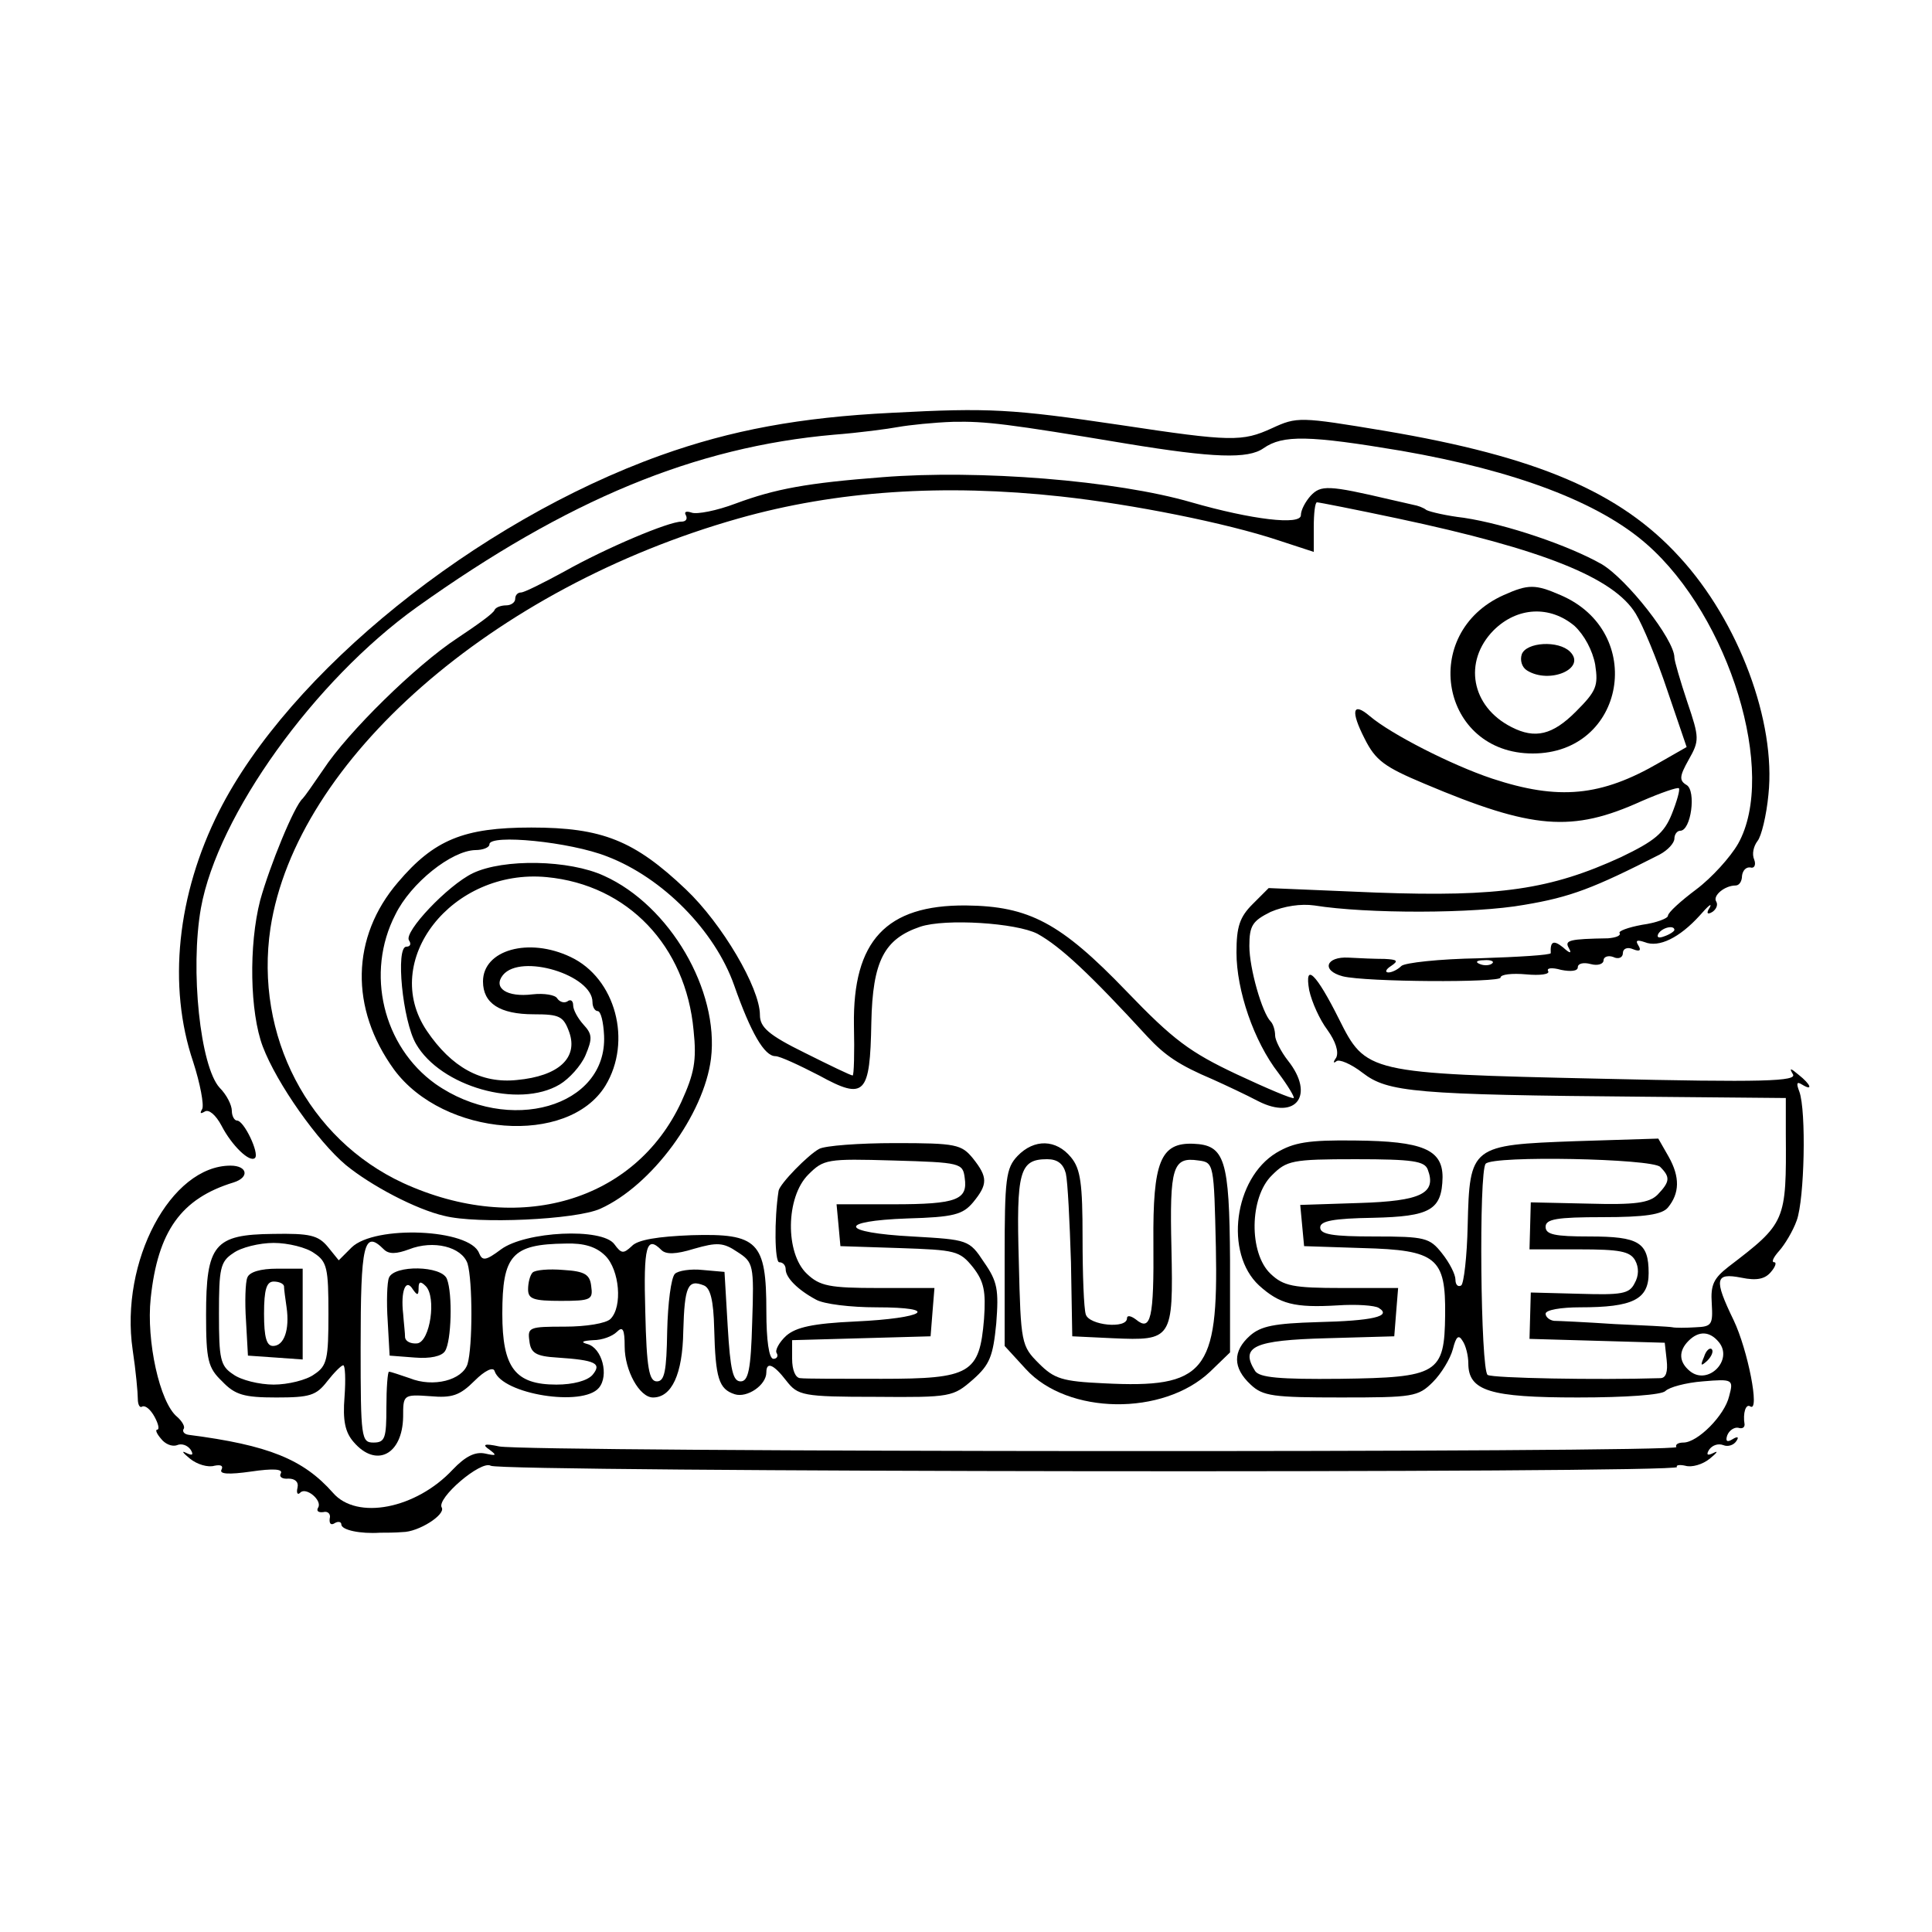 <?xml version="1.0" standalone="no"?>
<!DOCTYPE svg PUBLIC "-//W3C//DTD SVG 20010904//EN"
 "http://www.w3.org/TR/2001/REC-SVG-20010904/DTD/svg10.dtd">
<svg version="1.0" xmlns="http://www.w3.org/2000/svg"
 width="300pt" height="300pt" viewBox="0 0 300 300"
 preserveAspectRatio="xMidYMid meet">
<g transform="translate(0,300) scale(0.1,-0.1)"
fill="#000000" stroke="none">
<path d="M1385 2359 c-143 -7 -250 -27 -359 -66 -287 -103 -577 -337 -686
-553 -65 -129 -80 -271 -40 -389 11 -34 17 -67 14 -73 -4 -7 -3 -8 4 -4 6 4
17 -5 26 -22 16 -31 44 -58 52 -50 7 7 -17 58 -28 58 -4 0 -8 7 -8 15 0 9 -8
25 -19 36 -30 33 -46 183 -29 279 26 144 176 353 335 467 234 167 432 249 648
268 39 3 84 9 100 12 17 3 55 7 85 8 51 1 84 -3 270 -34 134 -22 188 -24 212
-7 30 21 71 20 214 -4 178 -31 307 -80 381 -145 129 -113 203 -356 142 -465
-12 -21 -41 -53 -65 -71 -24 -18 -44 -36 -44 -41 0 -4 -18 -11 -40 -14 -22 -4
-38 -10 -35 -13 2 -4 -6 -7 -18 -8 -60 -1 -68 -3 -61 -15 5 -9 2 -9 -9 1 -15
12 -20 9 -19 -9 0 -3 -50 -6 -111 -8 -62 -1 -116 -7 -121 -12 -6 -6 -15 -10
-20 -10 -6 0 -4 5 4 10 12 8 10 10 -10 11 -14 0 -39 1 -56 2 -35 2 -43 -20 -9
-29 36 -9 245 -10 245 -2 0 5 18 7 40 5 21 -2 37 0 34 5 -3 5 6 6 20 2 15 -3
26 -2 26 4 0 6 9 8 20 5 11 -3 20 0 20 6 0 5 7 8 15 5 8 -4 15 -1 15 6 0 7 7
10 16 6 10 -4 13 -2 8 6 -5 8 -2 9 10 5 22 -9 54 7 85 41 13 15 20 21 16 13
-6 -9 -4 -12 4 -7 6 4 9 11 6 16 -6 9 13 25 30 25 6 0 10 7 10 15 1 8 6 14 13
13 6 -2 9 4 6 12 -4 9 -1 21 5 29 6 7 14 40 17 72 12 113 -46 269 -138 369
-92 101 -221 156 -458 196 -132 22 -136 22 -175 4 -46 -21 -63 -21 -235 5
-169 25 -204 27 -355 19z m1215 -803 c0 -2 -7 -7 -16 -10 -8 -3 -12 -2 -9 4 6
10 25 14 25 6z m-283 -52 c-3 -3 -12 -4 -19 -1 -8 3 -5 6 6 6 11 1 17 -2 13
-5z"/>
<path d="M1370 2259 c-117 -9 -166 -18 -228 -41 -29 -11 -60 -17 -68 -14 -9 3
-12 1 -9 -4 3 -6 0 -10 -7 -10 -20 0 -117 -41 -181 -77 -33 -18 -63 -33 -68
-33 -5 0 -9 -4 -9 -10 0 -5 -6 -10 -14 -10 -8 0 -16 -3 -18 -7 -1 -5 -28 -24
-58 -44 -64 -42 -170 -146 -208 -204 -15 -22 -29 -42 -32 -45 -13 -11 -51
-104 -66 -158 -18 -70 -16 -174 4 -227 22 -58 86 -148 129 -184 39 -32 109
-69 153 -79 51 -13 204 -6 242 11 80 36 161 146 172 233 13 106 -64 238 -166
284 -54 25 -156 27 -204 4 -39 -19 -107 -91 -99 -104 4 -6 2 -10 -4 -10 -17 0
-6 -115 15 -151 38 -66 159 -101 223 -63 15 9 33 29 40 45 11 26 11 33 -3 48
-9 10 -16 23 -16 30 0 7 -4 10 -9 6 -5 -3 -12 -1 -16 5 -3 5 -20 8 -38 6 -40
-5 -62 10 -46 30 28 34 139 0 139 -42 0 -8 4 -14 8 -14 5 0 9 -17 10 -38 5
-111 -148 -155 -262 -75 -81 58 -109 172 -62 263 24 49 87 99 124 100 12 0 22
4 22 9 0 16 125 4 183 -19 86 -33 167 -115 197 -200 26 -74 47 -110 64 -110 7
0 37 -14 68 -30 71 -39 79 -30 81 82 2 96 20 130 76 149 39 13 149 6 182 -11
36 -20 81 -62 171 -160 27 -29 49 -44 101 -66 20 -9 52 -24 71 -34 59 -30 88
10 46 63 -11 14 -20 32 -20 39 0 8 -3 18 -7 22 -13 13 -33 82 -33 117 0 32 5
39 33 53 21 9 47 13 68 10 81 -13 248 -13 326 1 72 12 108 26 210 78 13 7 23
18 23 25 0 6 4 12 9 12 17 0 25 62 10 71 -12 7 -11 14 3 39 17 30 17 34 -2 90
-11 33 -20 64 -20 69 0 28 -74 122 -113 145 -51 29 -148 62 -214 72 -26 3 -52
9 -58 12 -5 4 -14 7 -20 8 -5 1 -21 5 -35 8 -98 23 -109 23 -125 6 -8 -9 -15
-22 -15 -30 0 -16 -76 -7 -170 20 -117 34 -330 51 -480 39z m278 -30 c110 -12
256 -41 337 -68 l55 -18 0 38 c0 22 2 39 5 39 3 0 59 -11 125 -25 226 -48 336
-92 370 -148 11 -18 33 -71 49 -119 l30 -88 -42 -24 c-91 -53 -157 -59 -260
-25 -63 21 -157 69 -190 97 -27 23 -30 8 -8 -35 17 -34 31 -44 93 -70 168 -71
229 -76 337 -27 30 13 56 22 58 20 2 -2 -3 -20 -11 -40 -12 -30 -27 -42 -79
-67 -109 -50 -188 -62 -380 -55 l-167 7 -25 -25 c-20 -20 -25 -35 -25 -75 0
-59 27 -138 65 -187 15 -20 25 -37 24 -39 -2 -2 -42 15 -89 37 -72 34 -98 53
-171 129 -102 106 -151 132 -249 133 -124 1 -176 -55 -174 -186 1 -43 0 -78
-2 -78 -3 0 -36 16 -74 35 -57 28 -70 40 -70 59 0 42 -59 142 -115 195 -80 76
-130 96 -240 96 -105 0 -151 -19 -207 -85 -73 -85 -75 -196 -6 -291 77 -104
270 -119 328 -25 42 69 16 167 -54 200 -65 31 -136 11 -136 -38 0 -34 26 -51
79 -51 40 0 46 -3 55 -28 14 -40 -17 -68 -81 -74 -56 -6 -102 20 -140 76 -74
109 39 253 186 239 126 -12 216 -107 228 -238 5 -47 1 -67 -19 -111 -72 -155
-253 -208 -432 -126 -147 68 -231 229 -206 396 40 260 345 528 727 636 152 43
318 54 501 34z"/>
<path d="M2335 2076 c-132 -59 -98 -246 45 -246 144 0 177 189 43 246 -39 17
-50 17 -88 0z m110 -48 c15 -14 28 -38 32 -60 5 -33 2 -41 -30 -73 -36 -36
-63 -43 -100 -24 -63 32 -75 102 -28 150 37 37 88 39 126 7z"/>
<path d="M2363 1984 c-3 -9 0 -20 8 -25 35 -22 93 3 67 29 -18 18 -68 15 -75
-4z"/>
<path d="M2033 1462 c4 -18 16 -45 28 -61 13 -18 18 -34 14 -43 -5 -7 -5 -10
0 -6 4 4 23 -4 41 -18 39 -30 80 -34 438 -37 l219 -2 0 -55 c1 -137 0 -139
-89 -207 -23 -18 -28 -28 -26 -57 2 -33 0 -36 -25 -37 -15 -1 -32 -1 -36 0 -4
1 -45 3 -90 5 -45 3 -88 5 -94 5 -7 1 -13 6 -13 11 0 6 24 10 54 10 81 0 106
12 106 53 0 48 -15 57 -92 57 -54 0 -68 3 -68 15 0 12 17 15 89 15 65 0 92 4
101 15 18 22 19 47 1 79 l-16 28 -128 -4 c-163 -6 -165 -7 -168 -131 -1 -48
-6 -90 -10 -93 -5 -3 -9 1 -9 9 0 8 -9 26 -21 41 -19 24 -26 26 -105 26 -64 0
-84 3 -84 14 0 10 20 14 82 15 89 2 107 12 108 63 0 43 -31 56 -135 57 -74 1
-96 -3 -123 -19 -66 -40 -81 -156 -27 -206 32 -29 55 -35 122 -31 29 2 58 0
64 -4 21 -13 -10 -20 -95 -22 -67 -2 -88 -6 -105 -21 -27 -24 -27 -50 1 -76
19 -18 35 -20 140 -20 112 0 120 1 143 24 13 13 27 36 31 51 5 20 9 23 15 13
5 -7 9 -23 9 -35 0 -43 34 -53 170 -53 75 0 130 4 136 10 6 6 32 13 58 15 47
4 48 3 41 -23 -7 -30 -49 -72 -71 -72 -8 0 -13 -3 -11 -7 6 -9 -1782 -8 -1828
1 -23 5 -27 3 -15 -5 12 -9 11 -10 -7 -6 -15 3 -30 -4 -50 -25 -57 -61 -149
-79 -186 -36 -46 52 -100 74 -224 90 -7 1 -10 5 -8 9 3 3 -2 12 -10 19 -27 22
-48 118 -41 184 11 104 47 155 129 180 25 8 21 26 -5 26 -93 0 -172 -149 -152
-286 5 -33 8 -67 8 -76 0 -9 3 -15 7 -12 5 2 13 -5 19 -16 6 -11 8 -20 4 -20
-3 0 -1 -6 6 -14 6 -8 17 -13 25 -10 7 3 16 0 21 -7 5 -8 3 -10 -7 -5 -8 4 -5
0 6 -9 11 -9 28 -14 38 -11 10 2 14 0 11 -6 -4 -7 11 -8 46 -3 34 5 50 4 46
-3 -3 -5 2 -9 12 -8 10 0 16 -5 14 -14 -2 -8 0 -12 4 -8 9 10 35 -12 28 -23
-3 -5 0 -8 8 -7 7 2 12 -3 10 -10 -1 -8 2 -11 8 -7 5 3 10 2 10 -2 0 -9 30
-15 60 -13 8 0 24 0 35 1 25 0 67 27 61 38 -9 14 61 74 76 65 15 -10 1848 -12
1842 -2 -2 3 4 4 13 2 10 -3 27 2 38 11 11 9 14 13 6 9 -10 -5 -12 -3 -7 5 5
7 14 10 22 7 7 -3 16 0 20 6 5 7 2 8 -6 3 -8 -5 -11 -3 -8 6 3 8 11 13 17 12
6 -2 10 0 10 5 -3 18 2 33 9 28 15 -9 -4 88 -26 134 -31 64 -29 74 12 66 24
-5 37 -2 46 9 7 8 9 15 5 15 -5 0 -1 8 8 18 8 9 21 30 27 47 12 33 15 170 4
200 -5 13 -4 16 4 11 18 -11 14 0 -5 15 -13 11 -15 11 -9 1 7 -11 -44 -13
-300 -7 -361 8 -363 9 -405 93 -35 70 -54 89 -46 44z m184 -278 c14 -37 -10
-49 -106 -52 l-92 -3 3 -32 3 -32 91 -3 c115 -3 129 -15 128 -104 -1 -91 -11
-97 -163 -99 -95 -1 -125 2 -132 12 -24 38 -2 48 111 51 l105 3 3 38 3 37 -87
0 c-76 0 -91 3 -111 22 -34 32 -33 119 2 153 23 23 31 25 130 25 89 0 107 -3
112 -16z m361 4 c16 -16 15 -23 -4 -43 -13 -13 -35 -16 -107 -14 l-90 2 -1
-37 -1 -36 77 0 c63 0 79 -3 87 -17 6 -11 6 -24 -1 -36 -8 -16 -20 -18 -85
-16 l-76 2 -1 -36 -1 -36 105 -3 105 -3 3 -27 c2 -18 -1 -28 -10 -28 -98 -3
-260 0 -268 5 -11 7 -14 317 -3 328 12 13 258 8 271 -5z m91 -272 c23 -28 -17
-68 -45 -45 -17 14 -18 31 -2 47 16 16 33 15 47 -2z"/>
<path d="M2646 893 c-6 -14 -5 -15 5 -6 7 7 10 15 7 18 -3 3 -9 -2 -12 -12z"/>
<path d="M1272 1216 c-17 -9 -61 -54 -63 -65 -7 -45 -6 -111 1 -111 6 0 10 -5
10 -11 0 -13 19 -32 47 -47 12 -7 54 -12 94 -12 101 0 76 -17 -33 -22 -66 -3
-92 -9 -107 -22 -11 -10 -18 -23 -15 -27 3 -5 0 -9 -5 -9 -7 0 -11 29 -11 74
0 108 -13 121 -116 118 -52 -2 -84 -7 -93 -17 -13 -12 -16 -12 -27 3 -19 26
-138 20 -176 -8 -24 -18 -29 -18 -34 -6 -14 38 -162 44 -198 9 l-20 -20 -17
21 c-15 18 -28 21 -85 20 -91 -1 -104 -16 -104 -126 0 -70 3 -82 25 -103 20
-21 34 -25 84 -25 52 0 62 3 79 25 11 14 22 25 25 25 3 0 4 -22 2 -49 -3 -37
1 -55 14 -70 35 -41 76 -20 77 39 0 34 0 35 42 32 34 -3 46 1 69 24 16 16 29
22 31 15 12 -36 137 -56 162 -26 16 19 5 62 -18 68 -11 3 -8 5 9 6 14 0 30 6
37 13 9 9 12 4 12 -23 0 -37 23 -79 44 -79 29 0 46 36 47 103 2 70 7 81 32 71
10 -4 15 -23 16 -67 2 -77 7 -94 32 -102 19 -6 49 14 49 34 0 17 11 13 31 -13
18 -23 25 -25 139 -25 117 -1 120 0 151 27 26 23 31 36 36 87 4 52 2 65 -19
95 -23 35 -25 35 -111 40 -113 6 -118 24 -8 28 72 2 86 6 102 25 23 28 23 39
0 68 -18 22 -26 24 -121 24 -56 0 -109 -4 -118 -9z m226 -45 c5 -34 -12 -41
-111 -41 l-88 0 3 -32 3 -33 92 -3 c87 -3 93 -4 114 -30 17 -22 20 -37 17 -80
-7 -85 -21 -93 -159 -93 -63 0 -120 0 -126 1 -8 0 -13 13 -13 30 l0 29 108 3
107 3 3 38 3 37 -87 0 c-76 0 -91 3 -111 22 -34 32 -33 119 2 154 24 24 29 25
132 22 105 -3 108 -4 111 -27z m-1010 -117 c20 -13 22 -24 22 -94 0 -70 -2
-81 -22 -94 -12 -9 -41 -16 -63 -16 -22 0 -51 7 -63 16 -20 13 -22 24 -22 94
0 70 2 81 22 94 12 9 41 16 63 16 22 0 51 -7 63 -16z m108 6 c8 -8 20 -7 39 0
38 15 82 4 91 -22 8 -27 8 -129 0 -156 -8 -25 -53 -37 -90 -22 -15 5 -29 10
-32 10 -2 0 -4 -25 -4 -55 0 -48 -2 -55 -20 -55 -19 0 -20 7 -20 148 0 161 5
183 36 152z m344 -10 c22 -22 27 -79 8 -98 -7 -7 -38 -12 -71 -12 -55 0 -58
-1 -55 -22 2 -19 10 -24 43 -26 60 -4 70 -9 55 -27 -8 -9 -30 -15 -56 -15 -64
0 -84 26 -84 110 0 91 15 108 98 109 29 1 48 -5 62 -19z m87 9 c7 -7 22 -7 51
2 35 10 45 10 67 -5 25 -16 26 -20 23 -109 -2 -74 -6 -92 -18 -92 -12 0 -16
18 -20 85 l-5 85 -34 3 c-18 2 -38 -1 -43 -6 -6 -6 -11 -46 -12 -89 -1 -62 -4
-78 -16 -78 -12 0 -16 20 -18 108 -3 103 2 119 25 96z"/>
<path d="M384 1016 c-3 -7 -4 -38 -2 -67 l3 -54 43 -3 42 -3 0 70 0 71 -40 0
c-25 0 -43 -5 -46 -14z m57 -13 c0 -5 2 -19 4 -33 5 -35 -4 -60 -21 -60 -10 0
-14 13 -14 50 0 38 4 50 15 50 8 0 15 -3 16 -7z"/>
<path d="M604 1016 c-3 -7 -4 -38 -2 -67 l3 -54 39 -3 c24 -2 42 2 47 10 10
15 12 89 3 112 -8 21 -82 22 -90 2z m46 -16 c0 10 3 11 11 3 17 -17 7 -86 -13
-89 -10 -1 -18 3 -19 9 0 7 -2 23 -3 37 -4 35 4 56 15 38 7 -10 9 -10 9 2z"/>
<path d="M827 1024 c-4 -4 -7 -16 -7 -26 0 -15 8 -18 51 -18 47 0 50 2 47 23
-2 18 -10 23 -43 25 -23 2 -44 0 -48 -4z"/>
<path d="M1580 1205 c-18 -19 -20 -35 -20 -158 l0 -137 33 -36 c65 -71 213
-73 286 -4 l31 30 0 143 c-1 157 -8 179 -57 181 -51 2 -63 -28 -62 -153 1
-119 -4 -139 -27 -120 -8 6 -14 7 -14 2 0 -17 -59 -11 -64 6 -3 9 -5 62 -5
119 0 84 -3 107 -18 125 -23 28 -57 29 -83 2z m75 -27 c3 -13 6 -75 8 -138 l2
-115 63 -3 c92 -4 94 -2 91 140 -3 126 2 142 42 136 24 -3 24 -5 27 -135 4
-194 -17 -219 -174 -211 -65 3 -77 7 -101 31 -27 27 -28 31 -31 158 -4 140 1
159 44 159 16 0 25 -7 29 -22z"/>
</g>
</svg>
